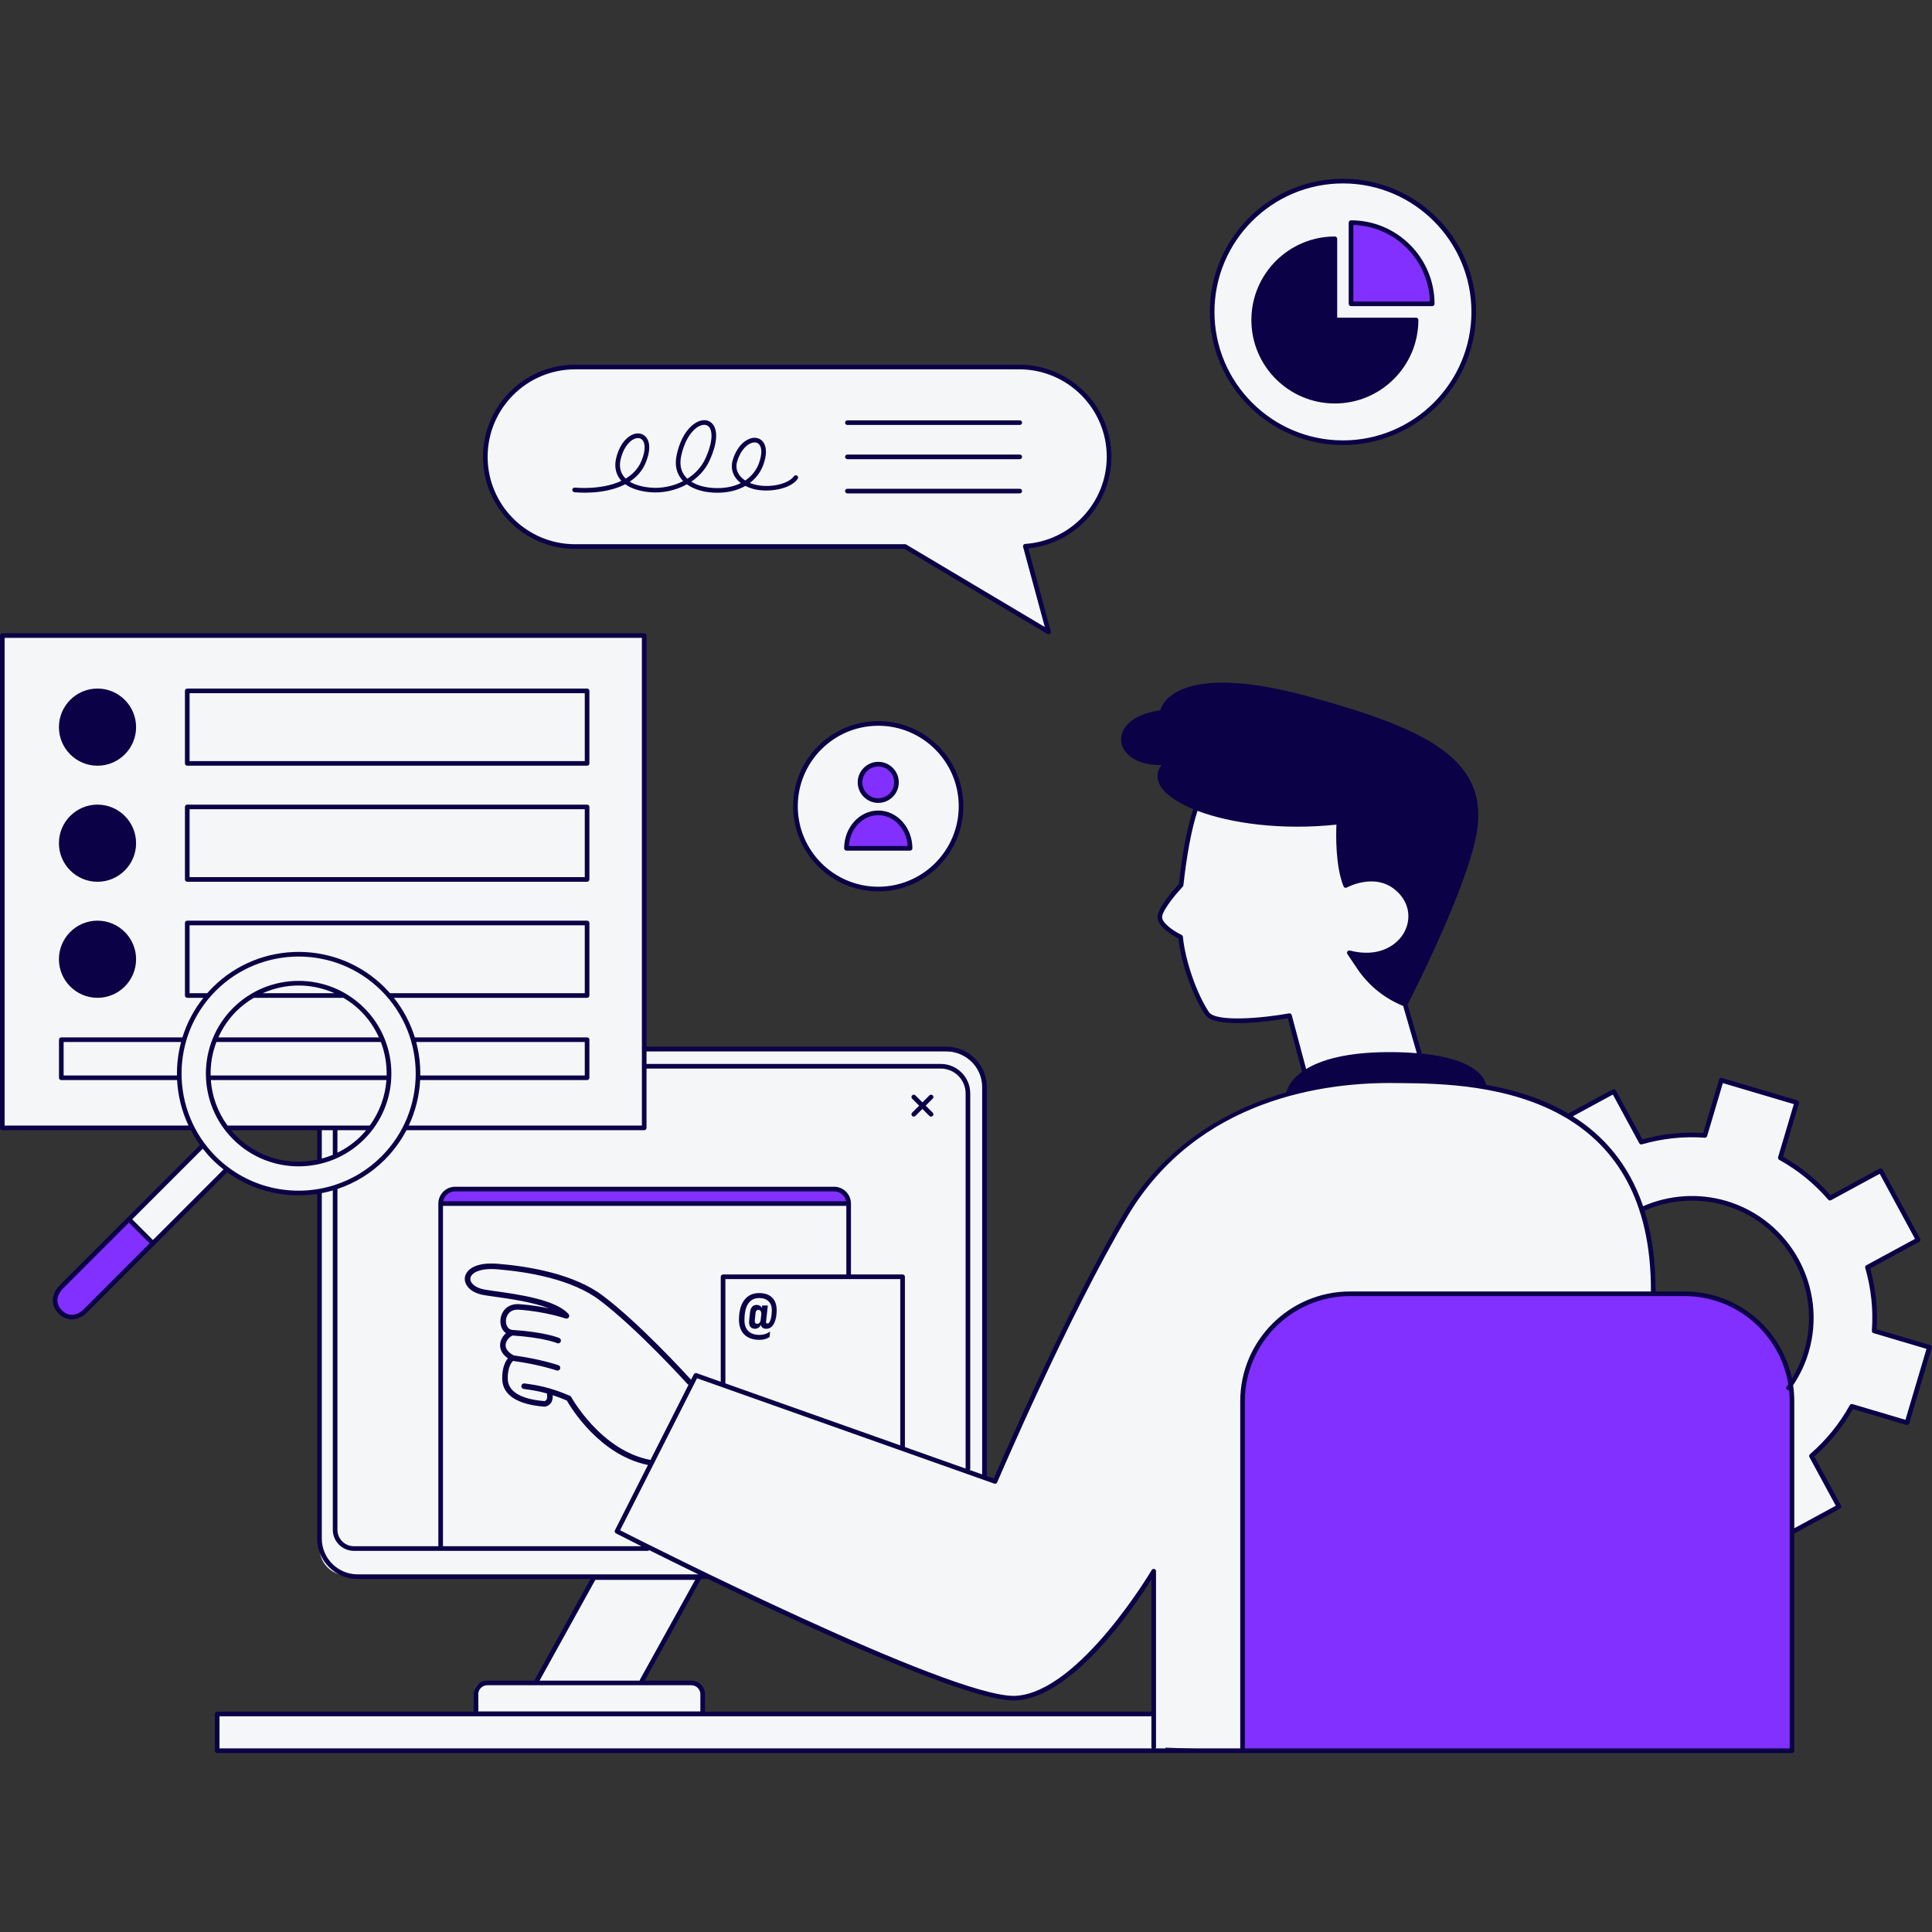 <svg xmlns="http://www.w3.org/2000/svg" xmlns:xlink="http://www.w3.org/1999/xlink" width="500" zoomAndPan="magnify" viewBox="0 0 375 375" height="500" preserveAspectRatio="xMidYMid meet" version="1.0"><rect x="0" y="0" width="375" height="375" fill="#333333" stroke="none"/><defs><clipPath id="8ca5c718b8"><path d="M 0 34.434 L 375 34.434 L 375 340.434 L 0 340.434 Z M 0 34.434 " clip-rule="nonzero"/></clipPath></defs><path fill="#f5f6f7" d="M 363.777 258.328 C 364.086 254.098 363.613 249.93 362.473 245.98 L 372.312 240.645 L 365.035 227.223 L 355.195 232.559 C 352.508 229.449 349.273 226.777 345.559 224.727 L 348.742 214.012 L 334.105 209.668 L 330.922 220.383 C 326.691 220.074 322.523 220.547 318.574 221.688 L 313.238 211.848 L 304.426 216.625 C 299.242 213.52 293.441 211.836 287.969 210.922 C 288.008 209.715 287.051 206.293 275.406 204.93 C 274.441 200 272.855 194.984 272.855 194.984 C 272.855 194.984 263.793 190.41 262.562 185.133 C 266.875 185.836 273.297 184.957 273.648 178.707 C 274 172.461 268.371 168.855 261.418 171.934 C 260.363 171.141 259.922 162.43 260.012 159.793 C 258.25 159.703 244.699 161.816 232.293 156.801 C 230.711 160.934 229.391 171.758 229.391 171.758 C 229.391 171.758 224.902 175.98 225.344 178.312 C 225.785 180.645 229.305 181.875 229.305 181.875 C 229.305 181.875 230.844 194.062 235.109 197.406 C 241.137 198.375 248.793 197.715 250.113 197.008 C 250.773 199.387 253.367 207.789 253.367 207.789 C 253.367 207.789 250.824 209.297 250.125 212.344 C 237.566 215.836 226.016 223.137 218.48 235.812 C 206.867 255.344 193.141 287.547 193.141 287.547 L 190.852 286.738 L 190.852 211.348 C 190.852 207.316 187.586 204.047 183.555 204.047 L 125.039 204.047 L 125.039 123.363 L 0.449 123.363 L 0.449 218.918 L 37.305 218.918 C 38.383 221.031 39.801 223.016 41.57 224.785 C 47.137 230.352 54.832 232.488 62.039 231.211 L 62.039 300.527 C 62.039 303.418 64.383 305.762 67.273 305.762 L 115.34 305.762 L 103.879 326.527 L 93.992 326.527 C 92.914 326.527 92.043 327.398 92.043 328.477 L 92.043 332.598 L 41.98 332.598 L 41.98 339.637 L 226.223 339.637 L 226.223 339.203 L 241.18 339.812 L 347.82 339.812 L 347.82 297.301 L 348.109 297.227 L 356.938 292.441 L 351.602 282.602 C 354.711 279.914 357.383 276.676 359.434 272.965 L 370.148 276.145 L 374.492 261.508 Z M 45.539 220.812 C 44.941 220.215 44.418 219.574 43.922 218.918 L 62.039 218.918 L 62.039 225.461 C 56.301 226.824 50.016 225.289 45.539 220.812 Z M 134.441 326.527 L 124.262 326.527 L 135.891 305.762 L 136.984 305.762 C 157.109 315.512 188.734 330.074 197.188 329.605 C 209.859 328.902 223.938 304.969 223.938 304.969 L 223.938 332.598 L 136.391 332.598 L 136.391 328.477 C 136.387 327.398 135.516 326.527 134.441 326.527 Z M 350.617 262.383 C 349.922 264.723 348.875 266.855 347.574 268.773 C 346.031 258.777 337.387 251.121 326.957 251.121 L 320.898 251.121 L 320.898 250.988 C 320.949 244.727 320.152 239.422 318.719 234.926 L 318.926 234.609 C 323.809 232.426 329.461 231.906 334.98 233.547 C 347.242 237.184 354.254 250.121 350.617 262.383 Z M 154.398 156.492 C 154.398 165.367 161.594 172.562 170.469 172.562 C 179.348 172.562 186.543 165.367 186.543 156.492 C 186.543 147.617 179.348 140.422 170.469 140.422 C 161.594 140.422 154.398 147.617 154.398 156.492 Z M 39.133 222.562 L 11.992 249.703 C 10.23 251.465 10.422 253.359 11.707 254.645 C 12.992 255.934 14.887 256.121 16.648 254.359 L 43.887 227.117 Z M 260.664 85.93 C 274.688 85.93 286.055 74.562 286.055 60.543 C 286.055 46.52 274.688 35.152 260.664 35.152 C 246.645 35.152 235.277 46.52 235.277 60.543 C 235.277 74.562 246.645 85.93 260.664 85.93 Z M 111.621 106.082 L 175.672 106.082 L 203.523 122.66 L 199.012 106.023 C 208.09 105.422 215.27 97.891 215.27 88.66 C 215.27 79.039 207.469 71.238 197.848 71.238 L 111.621 71.238 C 102 71.238 94.199 79.039 94.199 88.66 C 94.199 98.281 102 106.082 111.621 106.082 Z M 111.621 106.082 " fill-opacity="1" fill-rule="nonzero"/><path fill="#8230ff" d="M 166.934 151.859 C 166.934 149.906 168.52 148.324 170.469 148.324 C 172.422 148.324 174.004 149.906 174.004 151.859 C 174.004 153.809 172.422 155.391 170.469 155.391 C 168.52 155.391 166.934 153.809 166.934 151.859 Z M 164.297 164.66 C 164.297 160.855 167.062 157.773 170.469 157.773 C 173.879 157.773 176.645 160.855 176.645 164.66 Z M 262.09 43.531 L 262.09 58.691 L 277.785 58.691 C 277.785 58.691 278.312 53.816 273.223 47.77 C 268.133 41.727 262.09 43.531 262.09 43.531 Z M 12.062 249.734 C 12.062 249.734 9.293 252.176 11.801 254.555 C 14.309 256.93 16.352 254.816 16.352 254.816 L 29.484 241.223 L 25.262 236.605 Z M 85.797 233.523 L 164.719 233.523 C 164.719 233.523 164.367 230.883 161.992 230.883 C 159.617 230.883 87.379 230.883 87.379 230.883 C 87.379 230.883 85.797 231.414 85.797 233.523 Z M 326.957 251.121 L 262.043 251.121 C 250.523 251.121 241.18 260.461 241.18 271.984 L 241.18 339.812 L 347.82 339.812 L 347.82 271.984 C 347.82 260.461 338.48 251.121 326.957 251.121 Z M 326.957 251.121 " fill-opacity="1" fill-rule="nonzero"/><g clip-path="url(#8ca5c718b8)"><path fill="#0a0147" d="M 374.621 261.078 L 364.25 258 C 364.496 254.035 364.078 250.07 363.004 246.203 L 372.527 241.039 C 372.633 240.98 372.711 240.887 372.742 240.77 C 372.777 240.656 372.766 240.535 372.707 240.43 L 365.43 227.008 C 365.312 226.789 365.039 226.711 364.824 226.828 L 355.297 231.992 C 352.645 228.98 349.551 226.469 346.09 224.512 L 349.172 214.141 C 349.242 213.902 349.105 213.652 348.867 213.582 L 334.234 209.234 C 334.121 209.203 333.996 209.215 333.891 209.27 C 333.785 209.328 333.707 209.426 333.676 209.539 L 330.594 219.91 C 326.637 219.664 322.668 220.082 318.797 221.156 L 313.633 211.633 C 313.578 211.527 313.48 211.449 313.367 211.418 C 313.254 211.383 313.133 211.395 313.027 211.453 L 304.398 216.129 C 299.348 213.156 293.746 211.496 288.445 210.566 C 288.234 209.449 286.719 205.59 275.938 204.504 C 275.941 204.457 275.941 204.41 275.926 204.363 L 273.207 194.973 C 274.395 192.652 285.918 169.996 286.852 160.008 C 288.07 147.02 276.25 141.266 254.012 135.191 C 238.723 131.016 231.527 132.469 228.18 134.43 C 226.664 135.316 225.645 136.496 225.211 137.859 C 219.609 138.652 217.359 141.445 217.617 143.891 C 217.875 146.293 220.551 148.508 225.234 148.508 C 225.309 148.508 225.383 148.508 225.453 148.508 C 224.406 149.844 224.574 151.109 224.957 152 C 225.758 153.859 228.129 155.617 231.594 157.047 C 230.414 160.703 229.484 165.586 228.828 171.574 C 228.121 172.336 224.984 175.805 224.684 177.738 C 224.363 179.77 227.738 181.656 228.73 182.164 C 229.234 186.875 231.48 193.309 233.902 196.934 C 235.852 199.863 247.32 198.102 249.961 197.656 L 252.711 207.945 C 252.719 207.973 252.742 207.984 252.754 208.008 C 250.113 209.902 249.738 211.824 249.711 211.98 C 249.711 211.992 249.715 212 249.715 212.012 C 236 215.945 224.949 224.055 218.094 235.582 C 207.285 253.766 194.496 283.262 192.895 286.984 L 191.535 286.5 C 191.535 286.5 191.535 286.496 191.535 286.492 L 191.535 211 C 191.535 206.676 188.02 203.16 183.695 203.16 L 125.488 203.16 L 125.488 123.363 C 125.488 123.117 125.285 122.914 125.039 122.914 L 0.449 122.914 C 0.199 122.914 0 123.117 0 123.363 L 0 218.918 C 0 219.168 0.199 219.367 0.449 219.367 L 37.031 219.367 C 37.551 220.359 38.148 221.32 38.816 222.242 C 38.816 222.246 38.816 222.246 38.816 222.246 L 11.676 249.387 C 9.895 251.168 9.781 253.355 11.387 254.965 C 12.145 255.719 13.027 256.094 13.938 256.094 C 14.965 256.094 16.023 255.621 16.965 254.676 L 44.109 227.535 C 48.227 230.52 53.094 232.012 57.965 232.012 C 59.168 232.012 60.371 231.918 61.562 231.734 L 61.562 298.633 C 61.562 302.957 65.078 306.473 69.402 306.473 L 114.621 306.473 L 103.789 326.047 C 103.762 326.098 103.742 326.152 103.738 326.211 L 94.574 326.211 C 93.121 326.211 91.941 327.391 91.941 328.844 L 91.941 332.234 L 42.156 332.234 C 41.906 332.234 41.707 332.438 41.707 332.684 L 41.707 339.812 C 41.707 340.059 41.906 340.262 42.156 340.262 L 347.82 340.262 C 348.07 340.262 348.27 340.059 348.27 339.812 L 348.27 297.637 C 348.289 297.629 348.305 297.629 348.324 297.621 L 357.152 292.836 C 357.371 292.719 357.449 292.445 357.332 292.227 L 352.168 282.703 C 355.18 280.047 357.695 276.953 359.648 273.496 L 370.023 276.574 C 370.137 276.609 370.258 276.598 370.363 276.539 C 370.469 276.48 370.547 276.387 370.582 276.273 L 374.926 261.637 C 374.996 261.398 374.859 261.148 374.621 261.078 Z M 250.723 197.027 C 250.66 196.801 250.434 196.66 250.207 196.699 C 244.895 197.652 235.969 198.422 234.648 196.438 C 232.258 192.852 230.039 186.434 229.602 181.832 C 229.586 181.676 229.488 181.535 229.348 181.469 C 227.789 180.715 225.383 179.078 225.57 177.875 C 225.809 176.367 228.547 173.18 229.586 172.082 C 229.652 172.012 229.691 171.918 229.703 171.82 C 230.352 165.855 231.27 161 232.43 157.379 C 238.926 159.84 248.809 161.18 259.402 160.059 C 259.316 161.914 259.18 168.07 260.781 172.043 C 260.828 172.16 260.926 172.254 261.047 172.297 C 261.168 172.34 261.301 172.328 261.414 172.27 C 261.676 172.129 267.852 168.852 271.914 173.836 C 273.691 176.016 273.848 178.973 272.312 181.367 C 270.77 183.773 267.258 185.863 262.016 184.5 C 261.836 184.453 261.645 184.523 261.535 184.676 C 261.426 184.828 261.426 185.031 261.527 185.184 L 263.418 187.992 C 265.613 191.266 268.703 193.77 272.352 195.254 L 275.008 204.422 C 273.426 204.293 271.668 204.215 269.688 204.215 C 261.227 204.215 256.344 205.777 253.523 207.504 Z M 192.992 287.973 C 193.211 288.051 193.461 287.941 193.555 287.723 C 193.691 287.402 207.402 255.324 218.867 236.043 C 232.484 213.137 257.34 210.023 270.914 210.219 L 272.082 210.23 C 279.316 210.309 293.051 210.461 304.043 217.02 C 304.07 217.039 304.102 217.055 304.133 217.07 C 313.289 222.57 320.516 232.547 320.445 250.672 L 262.043 250.672 C 250.293 250.672 240.73 260.234 240.73 271.984 L 240.73 339.363 L 224.297 339.363 C 224.348 339.289 224.383 339.203 224.383 339.109 L 224.383 304.969 C 224.383 304.766 224.25 304.59 224.055 304.535 C 223.859 304.484 223.652 304.566 223.547 304.742 C 223.41 304.98 209.449 328.477 197.164 329.156 C 197.035 329.164 196.898 329.168 196.758 329.168 C 183.984 329.168 125.77 299.773 120.363 297.027 L 135.293 267.516 Z M 321.344 250.672 C 321.367 244.59 320.59 239.402 319.203 234.984 C 324.133 232.805 329.688 232.441 334.852 233.977 C 346.875 237.547 353.754 250.23 350.184 262.254 C 349.625 264.145 348.828 265.934 347.812 267.602 C 345.785 257.945 337.207 250.672 326.957 250.672 Z M 65.496 230.785 C 68.852 229.66 72.008 227.77 74.676 225.102 C 76.406 223.367 77.812 221.43 78.895 219.367 L 125.039 219.367 C 125.285 219.367 125.488 219.168 125.488 218.918 L 125.488 207.41 L 182.602 207.41 C 185.262 207.41 187.426 209.574 187.426 212.234 L 187.426 285.047 L 175.641 280.867 L 175.641 247.82 C 175.641 247.574 175.438 247.371 175.191 247.371 L 165.168 247.371 L 165.168 233.613 C 165.168 231.812 163.707 230.348 161.906 230.348 L 88.348 230.348 C 86.547 230.348 85.082 231.812 85.082 233.613 L 85.082 300.121 L 68.691 300.121 C 66.93 300.121 65.496 298.688 65.496 296.926 Z M 174.742 248.27 L 174.742 280.547 L 140.797 268.512 L 140.797 248.27 Z M 164.227 233.164 L 86.027 233.164 C 86.238 232.074 87.195 231.246 88.348 231.246 L 161.906 231.246 C 163.055 231.246 164.016 232.074 164.227 233.164 Z M 85.98 234.062 L 164.273 234.062 L 164.273 247.371 L 140.348 247.371 C 140.102 247.371 139.898 247.574 139.898 247.82 L 139.898 268.195 L 135.219 266.535 C 135.008 266.461 134.77 266.555 134.668 266.758 L 134.137 267.809 C 133.109 266.676 124.043 256.781 117.004 251.484 C 111.457 247.305 102.859 245.812 96.629 245.297 C 92.211 244.93 90.426 246.504 90.23 247.961 C 90.062 249.25 91.117 250.863 93.844 251.359 C 94.387 251.461 95.16 251.566 96.078 251.695 C 98.887 252.09 103.414 252.727 106.574 253.953 C 105.016 253.621 103.031 253.293 100.793 253.137 C 99.461 253.047 98.359 253.531 97.699 254.516 C 97.043 255.496 96.938 256.84 97.441 257.863 C 97.629 258.242 97.895 258.547 98.211 258.773 C 97.641 259.27 97.176 260 97.082 260.824 C 97.008 261.484 97.137 262.648 98.586 263.648 C 98.176 264.141 97.414 265.375 97.48 267.719 C 97.543 269.855 99.02 272.512 105.68 273.039 C 105.695 273.039 105.707 273.039 105.723 273.039 C 105.762 273.039 105.801 273.035 105.84 273.027 C 106.336 272.918 106.73 272.652 106.98 272.254 C 107.293 271.75 107.305 271.168 107.27 270.805 C 108.098 271.074 108.996 271.406 110.016 271.836 C 110.82 273.246 116.391 282.438 125.766 284.355 L 119.359 297.023 C 119.246 297.246 119.336 297.516 119.555 297.625 C 119.957 297.832 121.734 298.738 124.496 300.121 L 85.98 300.121 Z M 126.262 283.371 C 116.641 281.578 110.926 271.258 110.871 271.152 C 110.812 271.047 110.719 270.961 110.605 270.914 C 106.715 269.262 104.41 268.871 101.797 268.527 C 101.508 268.484 101.23 268.699 101.195 268.992 C 101.156 269.289 101.363 269.559 101.66 269.598 C 103.141 269.789 104.527 270.008 106.176 270.473 C 106.156 270.551 106.152 270.633 106.172 270.715 C 106.207 270.879 106.262 271.375 106.062 271.684 C 105.98 271.816 105.855 271.906 105.68 271.957 C 102.457 271.691 98.648 270.73 98.559 267.688 C 98.484 265.172 99.488 264.254 99.516 264.227 C 99.543 264.207 99.555 264.176 99.578 264.152 C 104.707 264.855 108.004 265.992 108.035 266.004 C 108.094 266.023 108.156 266.035 108.215 266.035 C 108.438 266.035 108.645 265.895 108.723 265.676 C 108.82 265.391 108.672 265.086 108.391 264.988 C 108.254 264.938 104.973 263.805 99.734 263.086 C 98.93 262.668 98.039 261.969 98.152 260.945 C 98.25 260.09 99 259.387 99.531 259.223 C 105.598 259.625 108.102 260.691 108.125 260.699 C 108.195 260.73 108.27 260.746 108.34 260.746 C 108.547 260.746 108.746 260.625 108.836 260.422 C 108.953 260.152 108.832 259.836 108.559 259.715 C 108.453 259.668 105.867 258.551 99.5 258.141 C 98.887 258.102 98.566 257.707 98.41 257.387 C 98.074 256.711 98.152 255.777 98.594 255.117 C 98.902 254.656 99.527 254.125 100.715 254.211 C 105.855 254.57 109.734 255.902 109.773 255.918 C 109.793 255.926 109.812 255.922 109.836 255.926 C 109.875 255.934 109.91 255.941 109.953 255.941 C 109.984 255.941 110.016 255.934 110.047 255.93 C 110.082 255.922 110.117 255.918 110.148 255.902 C 110.184 255.887 110.215 255.867 110.246 255.848 C 110.266 255.836 110.285 255.828 110.305 255.816 C 110.312 255.809 110.316 255.797 110.324 255.789 C 110.348 255.766 110.367 255.734 110.387 255.707 C 110.41 255.676 110.43 255.645 110.441 255.613 C 110.445 255.602 110.453 255.594 110.457 255.586 C 110.465 255.562 110.461 255.543 110.469 255.52 C 110.477 255.484 110.484 255.445 110.484 255.41 C 110.484 255.375 110.477 255.34 110.469 255.309 C 110.465 255.273 110.457 255.242 110.445 255.211 C 110.43 255.176 110.41 255.145 110.391 255.113 C 110.375 255.094 110.371 255.07 110.355 255.055 C 110.344 255.039 110.328 255.027 110.316 255.016 C 110.312 255.012 110.309 255.008 110.309 255.008 C 107.832 252.254 100.574 251.238 96.227 250.629 C 95.328 250.504 94.57 250.398 94.035 250.301 C 92.094 249.945 91.191 248.926 91.301 248.105 C 91.438 247.07 93.137 246.09 96.539 246.371 C 102.629 246.875 111.012 248.32 116.355 252.344 C 123.707 257.879 133.34 268.531 133.438 268.641 C 133.496 268.707 133.57 268.75 133.645 268.777 Z M 183.695 204.059 C 187.523 204.059 190.637 207.172 190.637 211 L 190.637 286.184 L 188.238 285.332 C 188.289 285.262 188.324 285.18 188.324 285.086 L 188.324 212.234 C 188.324 209.078 185.758 206.512 182.602 206.512 L 125.488 206.512 L 125.488 204.059 Z M 0.898 218.469 L 0.898 123.812 L 124.59 123.812 L 124.59 218.469 L 79.34 218.469 C 80.652 215.672 81.391 212.672 81.551 209.645 L 113.953 209.645 C 114.199 209.645 114.402 209.445 114.402 209.195 L 114.402 201.805 C 114.402 201.559 114.199 201.355 113.953 201.355 L 80.52 201.355 C 79.672 198.621 78.316 196.012 76.453 193.676 L 113.953 193.676 C 114.199 193.676 114.402 193.473 114.402 193.227 L 114.402 179.148 C 114.402 178.898 114.199 178.699 113.953 178.699 L 36.348 178.699 C 36.098 178.699 35.898 178.898 35.898 179.148 L 35.898 193.227 C 35.898 193.473 36.098 193.676 36.348 193.676 L 39.473 193.676 C 37.609 196.012 36.258 198.621 35.41 201.355 L 11.898 201.355 C 11.652 201.355 11.449 201.559 11.449 201.805 L 11.449 209.195 C 11.449 209.445 11.652 209.645 11.898 209.645 L 34.375 209.645 C 34.535 212.672 35.273 215.672 36.59 218.469 Z M 80.777 202.254 L 113.504 202.254 L 113.504 208.746 L 81.578 208.746 C 81.609 206.562 81.344 204.379 80.777 202.254 Z M 40.227 192.777 L 36.797 192.777 L 36.797 179.598 L 113.504 179.598 L 113.504 192.777 L 75.703 192.777 C 75.371 192.402 75.031 192.035 74.676 191.676 C 65.461 182.461 50.465 182.461 41.25 191.676 C 40.895 192.035 40.555 192.402 40.227 192.777 Z M 34.348 208.746 L 12.348 208.746 L 12.348 202.254 L 35.152 202.254 C 34.586 204.379 34.316 206.562 34.348 208.746 Z M 16.332 254.043 C 14.891 255.477 13.281 255.586 12.023 254.328 C 10.766 253.07 10.871 251.461 12.312 250.02 L 25.027 237.305 L 29.047 241.324 Z M 39.367 222.965 C 39.945 223.703 40.57 224.422 41.25 225.102 C 41.934 225.781 42.648 226.406 43.387 226.984 L 29.684 240.688 L 25.664 236.668 M 41.887 224.465 C 33.023 215.602 33.023 201.176 41.887 192.312 C 46.32 187.879 52.141 185.664 57.965 185.664 C 63.785 185.664 69.609 187.879 74.039 192.312 C 82.906 201.176 82.906 215.602 74.039 224.465 C 71.41 227.098 68.285 228.941 64.965 230.012 C 64.918 230.02 64.879 230.031 64.84 230.051 C 57.004 232.523 48.086 230.668 41.887 224.465 Z M 62.461 298.633 L 62.461 231.582 C 63.18 231.445 63.891 231.273 64.598 231.066 L 64.598 296.926 C 64.598 299.184 66.434 301.02 68.691 301.02 L 125.699 301.02 C 125.824 301.02 125.938 300.965 126.02 300.883 C 128.621 302.18 131.871 303.785 135.551 305.578 L 69.402 305.578 C 65.574 305.578 62.461 302.461 62.461 298.633 Z M 115.551 306.648 L 134.938 306.648 L 124.203 326.047 C 124.172 326.098 124.156 326.152 124.152 326.211 L 104.727 326.211 Z M 92.836 328.844 C 92.836 327.887 93.617 327.105 94.574 327.105 L 134.203 327.105 C 135.16 327.105 135.941 327.887 135.941 328.844 L 135.941 332.191 L 92.84 332.191 L 92.84 328.844 Z M 134.203 326.211 L 125.137 326.211 L 136.062 306.473 L 137.402 306.473 C 157.262 316.09 187.684 330.066 196.781 330.066 C 196.93 330.066 197.074 330.062 197.211 330.055 C 208.348 329.434 220.246 311.727 223.488 306.562 L 223.488 332.234 L 136.836 332.234 L 136.836 328.844 C 136.836 327.391 135.656 326.211 134.203 326.211 Z M 42.605 333.133 L 223.484 333.133 L 223.484 339.109 C 223.484 339.203 223.523 339.289 223.574 339.363 L 42.605 339.363 Z M 347.371 339.363 L 241.629 339.363 L 241.629 271.984 C 241.629 260.73 250.789 251.57 262.043 251.57 L 326.957 251.57 C 337.086 251.57 345.516 258.988 347.102 268.676 C 346.996 268.828 346.902 268.988 346.793 269.141 C 346.648 269.34 346.691 269.621 346.891 269.766 C 346.973 269.824 347.062 269.852 347.156 269.852 C 347.191 269.852 347.223 269.836 347.258 269.828 C 347.332 270.539 347.371 271.258 347.371 271.984 Z M 369.848 275.586 L 359.559 272.531 C 359.352 272.473 359.141 272.562 359.039 272.746 C 357.055 276.344 354.453 279.543 351.309 282.262 C 351.148 282.398 351.109 282.629 351.207 282.816 L 356.328 292.262 L 348.27 296.629 L 348.27 271.984 C 348.27 270.93 348.191 269.895 348.043 268.879 C 349.348 266.922 350.371 264.793 351.047 262.512 C 354.754 250.012 347.605 236.824 335.105 233.113 C 329.766 231.531 324.031 231.895 318.926 234.129 C 316.113 225.836 311.113 220.328 305.289 216.668 L 313.059 212.457 L 318.18 221.902 C 318.281 222.086 318.496 222.18 318.699 222.117 C 322.691 220.969 326.793 220.531 330.891 220.832 C 331.098 220.844 331.293 220.715 331.352 220.512 L 334.406 210.227 L 348.184 214.312 L 345.129 224.602 C 345.07 224.805 345.156 225.02 345.34 225.121 C 348.938 227.109 352.141 229.707 354.855 232.852 C 354.996 233.012 355.223 233.055 355.41 232.953 L 364.855 227.832 L 371.703 240.465 L 362.258 245.586 C 362.074 245.684 361.984 245.902 362.043 246.102 C 363.195 250.098 363.625 254.199 363.328 258.297 C 363.312 258.508 363.445 258.699 363.648 258.758 L 373.934 261.812 Z M 166.484 151.855 C 166.484 154.055 168.273 155.84 170.469 155.84 C 172.668 155.84 174.453 154.055 174.453 151.855 C 174.453 149.66 172.668 147.875 170.469 147.875 C 168.273 147.875 166.484 149.66 166.484 151.855 Z M 173.555 151.855 C 173.555 153.559 172.172 154.941 170.469 154.941 C 168.77 154.941 167.383 153.559 167.383 151.855 C 167.383 150.156 168.77 148.773 170.469 148.773 C 172.172 148.773 173.555 150.156 173.555 151.855 Z M 163.848 164.66 C 163.848 164.91 164.051 165.109 164.297 165.109 L 176.645 165.109 C 176.891 165.109 177.094 164.91 177.094 164.66 C 177.094 160.617 174.121 157.324 170.469 157.324 C 166.816 157.324 163.848 160.617 163.848 164.66 Z M 176.18 164.211 L 164.762 164.211 C 164.965 160.871 167.449 158.223 170.469 158.223 C 173.492 158.223 175.977 160.871 176.18 164.211 Z M 153.949 156.492 C 153.949 165.602 161.359 173.012 170.469 173.012 C 179.578 173.012 186.988 165.602 186.988 156.492 C 186.988 147.383 179.578 139.973 170.469 139.973 C 161.359 139.973 153.949 147.383 153.949 156.492 Z M 186.09 156.492 C 186.09 165.105 179.086 172.113 170.469 172.113 C 161.855 172.113 154.848 165.105 154.848 156.492 C 154.848 147.879 161.855 140.867 170.469 140.867 C 179.086 140.867 186.09 147.879 186.09 156.492 Z M 18.926 148.625 C 23.055 148.625 26.414 145.266 26.414 141.137 C 26.414 137.008 23.055 133.648 18.926 133.648 C 14.797 133.648 11.438 137.008 11.438 141.137 C 11.438 145.266 14.797 148.625 18.926 148.625 Z M 36.348 148.625 L 113.953 148.625 C 114.199 148.625 114.402 148.426 114.402 148.176 L 114.402 134.098 C 114.402 133.852 114.199 133.648 113.953 133.648 L 36.348 133.648 C 36.098 133.648 35.898 133.852 35.898 134.098 L 35.898 148.176 C 35.898 148.426 36.102 148.625 36.348 148.625 Z M 36.797 134.547 L 113.504 134.547 L 113.504 147.727 L 36.797 147.727 Z M 18.926 171.152 C 23.055 171.152 26.414 167.793 26.414 163.664 C 26.414 159.535 23.055 156.176 18.926 156.176 C 14.797 156.176 11.438 159.535 11.438 163.664 C 11.438 167.793 14.797 171.152 18.926 171.152 Z M 36.348 171.152 L 113.953 171.152 C 114.199 171.152 114.402 170.949 114.402 170.703 L 114.402 156.625 C 114.402 156.375 114.199 156.176 113.953 156.176 L 36.348 156.176 C 36.098 156.176 35.898 156.375 35.898 156.625 L 35.898 170.703 C 35.898 170.949 36.102 171.152 36.348 171.152 Z M 36.797 157.074 L 113.504 157.074 L 113.504 170.254 L 36.797 170.254 Z M 18.926 193.676 C 23.055 193.676 26.414 190.316 26.414 186.188 C 26.414 182.059 23.055 178.699 18.926 178.699 C 14.797 178.699 11.438 182.059 11.438 186.188 C 11.438 190.316 14.797 193.676 18.926 193.676 Z M 177.043 216.605 C 177.129 216.691 177.246 216.734 177.359 216.734 C 177.477 216.734 177.59 216.691 177.676 216.605 L 179.039 215.242 L 180.402 216.605 C 180.492 216.691 180.605 216.734 180.719 216.734 C 180.836 216.734 180.949 216.691 181.039 216.605 C 181.215 216.43 181.215 216.145 181.039 215.969 L 179.676 214.605 L 181.039 213.246 C 181.215 213.07 181.215 212.785 181.039 212.609 C 180.863 212.434 180.578 212.434 180.402 212.609 L 179.039 213.973 L 177.676 212.609 C 177.504 212.434 177.219 212.434 177.043 212.609 C 176.867 212.785 176.867 213.07 177.043 213.246 L 178.406 214.605 L 177.043 215.969 C 176.867 216.145 176.867 216.43 177.043 216.605 Z M 111.621 106.531 L 175.547 106.531 L 203.293 123.047 C 203.363 123.09 203.445 123.109 203.523 123.109 C 203.617 123.109 203.715 123.078 203.793 123.02 C 203.941 122.906 204.004 122.719 203.957 122.543 L 199.59 106.426 C 208.676 105.547 215.719 97.844 215.719 88.66 C 215.719 78.809 207.699 70.789 197.848 70.789 L 111.621 70.789 C 101.766 70.789 93.75 78.809 93.75 88.66 C 93.75 98.516 101.766 106.531 111.621 106.531 Z M 111.621 71.688 L 197.848 71.688 C 207.207 71.688 214.82 79.301 214.82 88.66 C 214.82 97.559 207.863 104.988 198.984 105.574 C 198.848 105.586 198.727 105.652 198.648 105.762 C 198.57 105.871 198.547 106.012 198.582 106.141 L 202.801 121.707 L 175.902 105.695 C 175.832 105.656 175.754 105.633 175.672 105.633 L 111.621 105.633 C 102.262 105.633 94.648 98.02 94.648 88.66 C 94.648 79.301 102.262 71.688 111.621 71.688 Z M 262.234 59.422 L 277.992 59.422 C 278.242 59.422 278.441 59.223 278.441 58.973 C 278.441 50.035 271.172 42.766 262.234 42.766 C 261.984 42.766 261.785 42.965 261.785 43.215 L 261.785 58.973 C 261.785 59.223 261.984 59.422 262.234 59.422 Z M 262.684 43.668 C 270.77 43.902 277.305 50.438 277.539 58.523 L 262.684 58.523 Z M 259.098 78.316 C 268.031 78.316 275.305 71.047 275.305 62.109 C 275.305 61.863 275.102 61.66 274.855 61.66 L 259.547 61.66 L 259.547 46.352 C 259.547 46.102 259.344 45.902 259.098 45.902 C 250.16 45.902 242.891 53.172 242.891 62.109 C 242.887 71.047 250.16 78.316 259.098 78.316 Z M 260.664 86.379 C 274.914 86.379 286.504 74.789 286.504 60.543 C 286.504 46.293 274.914 34.703 260.664 34.703 C 246.418 34.703 234.828 46.293 234.828 60.543 C 234.828 74.789 246.418 86.379 260.664 86.379 Z M 260.664 35.602 C 274.418 35.602 285.605 46.789 285.605 60.543 C 285.605 74.293 274.418 85.48 260.664 85.48 C 246.914 85.48 235.727 74.293 235.727 60.543 C 235.727 46.789 246.914 35.602 260.664 35.602 Z M 70.699 195.656 C 63.676 188.633 52.25 188.633 45.23 195.656 C 38.207 202.676 38.207 214.102 45.23 221.121 C 48.738 224.633 53.352 226.387 57.965 226.387 C 62.574 226.387 67.188 224.633 70.699 221.121 C 77.719 214.102 77.719 202.676 70.699 195.656 Z M 64.598 219.367 L 64.598 224.152 C 63.898 224.445 63.184 224.684 62.461 224.879 L 62.461 219.367 Z M 44.168 218.469 C 44.164 218.469 44.164 218.469 44.164 218.469 C 42.234 215.832 41.148 212.77 40.922 209.645 L 75.008 209.645 C 74.777 212.766 73.695 215.828 71.766 218.469 Z M 64.922 192.777 L 51.004 192.777 C 53.215 191.797 55.586 191.285 57.965 191.285 C 60.34 191.285 62.711 191.797 64.922 192.777 Z M 45.863 196.289 C 46.906 195.25 48.055 194.391 49.266 193.676 L 66.617 193.676 C 66.629 193.676 66.637 193.668 66.648 193.668 C 67.863 194.387 69.02 195.246 70.062 196.289 C 71.566 197.797 72.715 199.52 73.543 201.355 L 42.387 201.355 C 43.211 199.52 44.359 197.797 45.863 196.289 Z M 42.004 202.254 L 73.922 202.254 C 74.719 204.34 75.094 206.543 75.047 208.746 L 40.879 208.746 C 40.832 206.543 41.207 204.34 42.004 202.254 Z M 45.863 220.488 C 45.504 220.129 45.172 219.75 44.852 219.367 L 61.562 219.367 L 61.562 225.098 C 56.074 226.27 50.121 224.742 45.863 220.488 Z M 65.496 223.734 L 65.496 219.367 L 71.074 219.367 C 70.754 219.75 70.422 220.129 70.062 220.488 C 68.695 221.855 67.145 222.93 65.496 223.734 Z M 111.48 95.535 C 111.797 95.57 117.23 96.141 121.367 93.988 C 122.504 94.816 124.109 95.344 126.109 95.535 C 128.41 95.758 131.062 95.262 133.328 94.004 C 134.77 95.055 136.852 95.641 139.219 95.641 C 139.453 95.641 139.691 95.633 139.934 95.621 C 141.73 95.535 143.34 95.078 144.672 94.312 C 145.125 94.547 145.629 94.742 146.172 94.895 C 149.008 95.676 153.406 94.996 154.832 92.953 C 154.973 92.75 154.922 92.469 154.719 92.328 C 154.516 92.188 154.238 92.238 154.094 92.441 C 153.004 94.012 149.195 94.797 146.41 94.027 C 146.109 93.945 145.82 93.848 145.547 93.734 C 146.734 92.836 147.633 91.652 148.148 90.234 C 149.137 87.523 148.5 86.215 148.035 85.676 C 147.531 85.094 146.766 84.859 145.945 85.027 C 144.719 85.281 143.105 86.508 142.258 89.195 C 141.91 90.289 141.996 91.363 142.508 92.301 C 142.805 92.852 143.242 93.344 143.793 93.762 C 142.668 94.32 141.348 94.652 139.891 94.727 C 137.609 94.828 135.574 94.387 134.168 93.492 C 135.672 92.488 136.941 91.109 137.742 89.355 C 139.188 86.176 139.402 83.609 138.332 82.316 C 137.793 81.664 136.965 81.414 136.062 81.633 C 134.473 82.02 132.285 83.988 131.352 88.262 C 130.93 90.195 131.266 91.824 132.352 93.105 C 132.434 93.199 132.516 93.293 132.605 93.383 C 130.57 94.43 128.242 94.844 126.195 94.641 C 124.551 94.484 123.211 94.09 122.227 93.484 C 123.535 92.633 124.645 91.457 125.324 89.828 C 126.223 87.68 126.25 85.863 125.398 84.852 C 124.887 84.242 124.109 84 123.277 84.191 C 122.016 84.477 120.391 85.84 119.625 88.812 C 119.234 90.328 119.441 91.723 120.223 92.84 C 120.344 93.012 120.477 93.176 120.621 93.328 C 116.711 95.18 111.652 94.652 111.578 94.645 C 111.34 94.617 111.113 94.793 111.082 95.039 C 111.055 95.285 111.234 95.508 111.48 95.535 Z M 143.297 91.871 C 142.898 91.145 142.84 90.332 143.113 89.465 C 143.848 87.145 145.195 86.098 146.125 85.906 C 146.242 85.883 146.352 85.871 146.461 85.871 C 146.824 85.871 147.133 86.004 147.355 86.262 C 147.93 86.926 147.91 88.262 147.305 89.926 C 146.801 91.309 145.879 92.445 144.648 93.266 C 144.051 92.883 143.586 92.41 143.297 91.871 Z M 132.227 88.453 C 133.02 84.832 134.828 82.855 136.273 82.508 C 136.402 82.477 136.547 82.453 136.695 82.453 C 137.016 82.453 137.363 82.555 137.641 82.887 C 138.281 83.664 138.43 85.672 136.926 88.984 C 136.152 90.676 134.895 91.984 133.414 92.918 C 133.277 92.793 133.152 92.664 133.039 92.527 C 132.141 91.469 131.871 90.098 132.227 88.453 Z M 120.492 89.039 C 121.16 86.453 122.516 85.285 123.473 85.066 C 123.594 85.039 123.711 85.027 123.824 85.027 C 124.18 85.027 124.488 85.164 124.711 85.43 C 125.328 86.164 125.25 87.68 124.496 89.484 C 123.852 91.02 122.746 92.117 121.445 92.891 C 121.262 92.715 121.102 92.527 120.961 92.328 C 120.332 91.43 120.172 90.293 120.492 89.039 Z M 164.477 82.484 L 197.938 82.484 C 198.188 82.484 198.387 82.285 198.387 82.035 C 198.387 81.789 198.188 81.586 197.938 81.586 L 164.477 81.586 C 164.23 81.586 164.027 81.789 164.027 82.035 C 164.027 82.285 164.23 82.484 164.477 82.484 Z M 164.477 89.125 L 197.938 89.125 C 198.188 89.125 198.387 88.926 198.387 88.676 C 198.387 88.43 198.188 88.227 197.938 88.227 L 164.477 88.227 C 164.23 88.227 164.027 88.43 164.027 88.676 C 164.027 88.926 164.23 89.125 164.477 89.125 Z M 164.477 95.766 L 197.938 95.766 C 198.188 95.766 198.387 95.566 198.387 95.316 C 198.387 95.07 198.188 94.871 197.938 94.871 L 164.477 94.871 C 164.23 94.871 164.027 95.07 164.027 95.316 C 164.027 95.566 164.23 95.766 164.477 95.766 Z M 143.434 256.145 C 143.434 253.105 144.715 250.984 147.348 250.984 C 149.512 250.984 150.75 252.164 150.75 254.32 C 150.75 255.941 150.273 257.914 148.73 257.914 C 148.105 257.914 147.789 257.617 147.699 257.152 C 147.461 257.629 147.051 257.914 146.562 257.914 C 145.746 257.914 145.395 257.402 145.395 256.609 C 145.395 256.508 145.406 256.395 145.418 256.281 L 145.566 254.785 C 145.668 253.738 146.168 253.285 146.859 253.285 C 147.359 253.285 147.699 253.5 147.891 253.855 L 147.938 253.398 L 149.035 253.398 L 148.695 256.461 C 148.684 256.555 148.684 256.562 148.684 256.598 C 148.684 256.781 148.766 256.895 148.969 256.895 C 149.559 256.895 149.809 255.383 149.809 254.297 C 149.809 252.82 148.902 251.949 147.379 251.949 C 145.25 251.949 144.5 253.762 144.5 256.258 C 144.5 258.117 145.578 259.105 147.426 259.105 C 148.141 259.105 148.777 258.945 149.469 258.438 L 149.379 259.523 C 148.742 259.922 148.105 260.059 147.402 260.059 C 144.91 260.059 143.434 258.664 143.434 256.145 Z M 147.664 256.078 L 147.766 255.078 L 147.766 255 C 147.766 254.535 147.574 254.238 147.188 254.238 C 146.824 254.238 146.676 254.547 146.645 254.918 L 146.508 256.246 C 146.496 256.305 146.496 256.359 146.496 256.406 C 146.496 256.734 146.633 256.949 146.984 256.949 C 147.312 256.949 147.598 256.711 147.664 256.078 Z M 147.664 256.078 " fill-opacity="1" fill-rule="nonzero"/></g></svg>